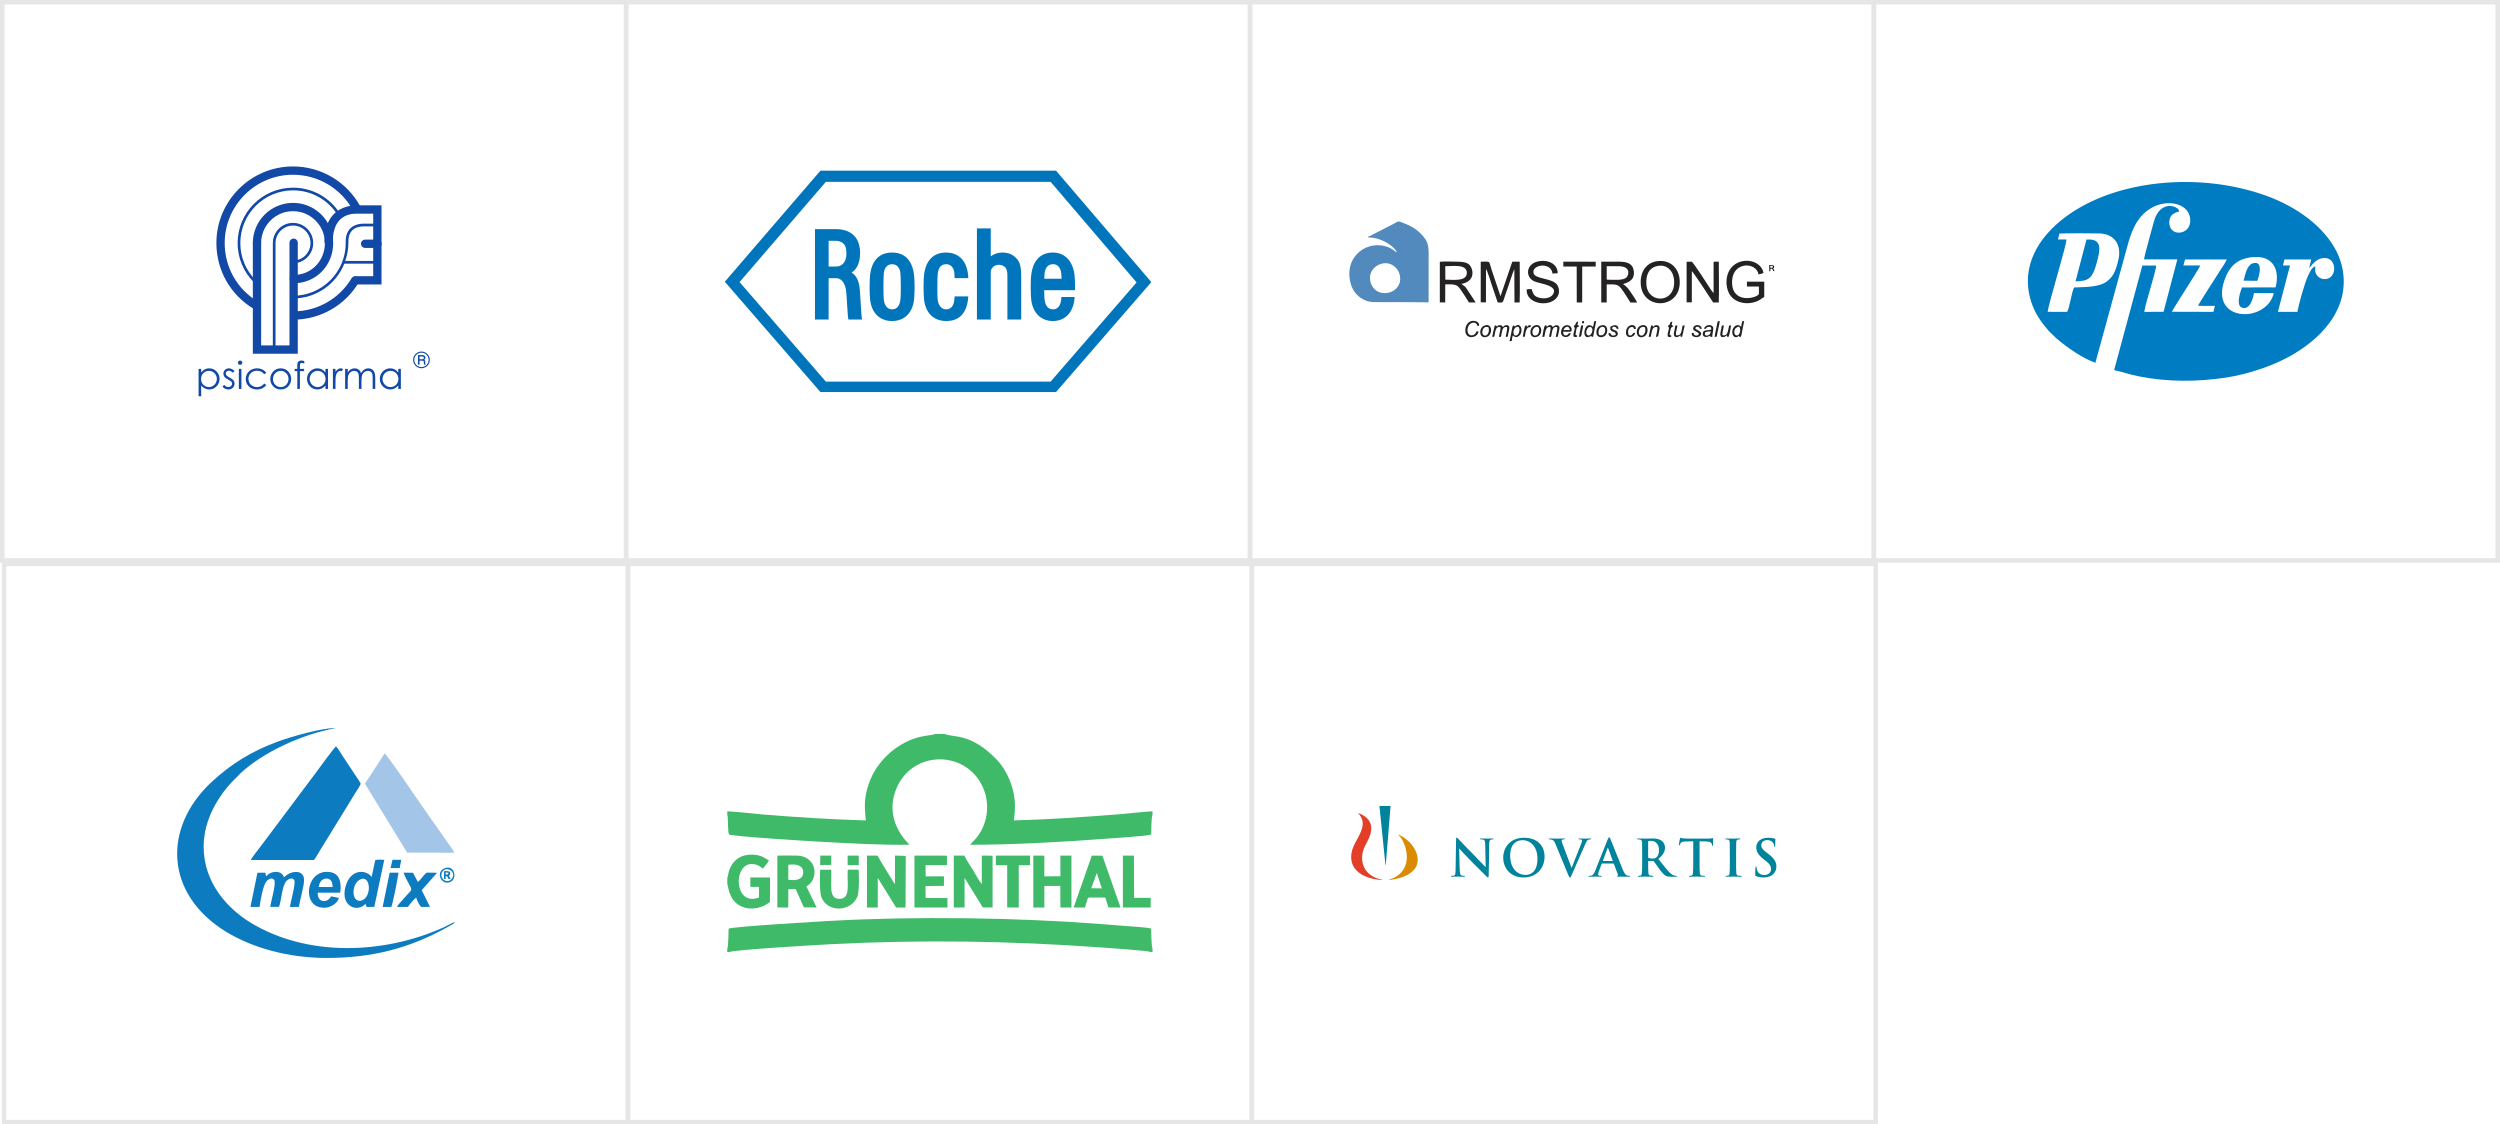 <?xml version="1.0" encoding="UTF-8"?>
<!DOCTYPE svg PUBLIC "-//W3C//DTD SVG 1.0//EN" "http://www.w3.org/TR/2001/REC-SVG-20010904/DTD/svg10.dtd">
<!-- Creator: CorelDRAW 2020 (64-Bit) -->
<svg xmlns="http://www.w3.org/2000/svg" xml:space="preserve" width="100%" height="100%" version="1.0" style="shape-rendering:geometricPrecision; text-rendering:geometricPrecision; image-rendering:optimizeQuality; fill-rule:evenodd; clip-rule:evenodd"
viewBox="0 0 5525.33 2485.05"
 xmlns:xlink="http://www.w3.org/1999/xlink"
 xmlns:xodm="http://www.corel.com/coreldraw/odm/2003">
 <defs>
  <style type="text/css">
   <![CDATA[
    .str0 {stroke:#E6E6E6;stroke-width:10;stroke-miterlimit:22.926}
    .fil12 {fill:none}
    .fil9 {fill:#007CC2}
    .fil7 {fill:#0C7BC0}
    .fil5 {fill:#1D1C1D}
    .fil14 {fill:#205C34}
    .fil6 {fill:#21374C}
    .fil3 {fill:#222021}
    .fil4 {fill:#222121}
    .fil2 {fill:#232122}
    .fil1 {fill:#242223}
    .fil13 {fill:#3FBA69}
    .fil0 {fill:#528ABE}
    .fil8 {fill:#A3C5E8}
    .fil11 {fill:#0075BB;fill-rule:nonzero}
    .fil10 {fill:#1248A6;fill-rule:nonzero}
    .fil17 {fill:#DA8B02;fill-rule:nonzero}
    .fil16 {fill:#E23E28;fill-rule:nonzero}
    .fil15 {fill:#00839B;fill-rule:nonzero}
   ]]>
  </style>
 </defs>
 <g id="Capa_x0020_1">
  <g id="_2649474736">
   <g>
    <path class="fil0" d="M3053.06 582.96c20.42,-5.66 36.78,8.75 40.45,24.08 10.29,42.91 -53.7,58.03 -64.52,15.96 -5.36,-20.83 8.38,-35.69 24.07,-40.04zm-28.19 -59.97c1.48,1.63 -1.03,0.14 1.92,2.02 25.22,-0.08 53.42,18.31 60.67,32.2 -4.13,-0.27 -6.14,-4.89 -15.66,-9.3 -47.02,-21.76 -104.43,17.99 -86.12,80.41 4.01,13.65 12.82,24.28 22.01,30.26 15.23,9.93 23.49,9.1 44.08,9.12 35.15,0.05 70.52,0.01 105.65,0.48 0,-28.66 0,-57.33 0,-85.99 0,-37.27 2.67,-46.42 -19.15,-67.52 -12.07,-11.67 -25.04,-17.48 -41.04,-23.6 -8.28,-3.18 -8.19,-1.16 -15.19,2.59l-57.17 29.33z"/>
    <path class="fil1" d="M3272.58 668.17l11.55 0.15 0.09 -73.85c3.41,4.45 10.62,29.03 13.2,36.57 4.35,12.71 8.41,24.97 12.74,37.52 13.44,0 10.05,2.64 16.93,-17.23 2.24,-6.49 4.26,-12.45 6.59,-19.06 4.27,-12.07 8.33,-26.38 13.2,-37.67l0.29 73.96 11.44 0c0.88,-24.77 0.11,-63.96 0.11,-90.25l-16.35 0 -26.08 76.44 -19.52 -58.18c-7.25,-21.64 -0.97,-18.31 -24.19,-18.14l0 89.74z"/>
    <path class="fil1" d="M3551.07 588.39l26.08 0c27.51,0 22.84,18.78 18.1,24.26 -7.19,8.31 -31.83,5.42 -44,5.43l-0.2 -3.59 0.02 -26.1zm-12.08 76.45l0.1 3.72 11.89 -0.15 0.07 -39.89c23.43,0 25.1,-1.08 36.61,15.34 5.41,7.72 10.68,16.96 15.69,24.7l14.86 0c-2.1,-5.47 -10.31,-16.66 -13.85,-22.37 -2.97,-4.78 -7.68,-10.99 -12.04,-14.6 -2.37,-1.97 -2.97,-1.82 -5.2,-3.8 3.1,-1.83 27.38,-4.6 23.75,-29.04 -2.56,-17.23 -15.82,-20.44 -33.72,-20.44l-38.18 0 0.02 86.53z"/>
    <path class="fil1" d="M3727.65 668.17l11.5 0.11 0.07 -69.12c3.41,2.7 44.41,64.56 47.04,69.33l12.38 0.08c0.98,-22.59 0.15,-65.55 0.14,-90.26l-11.52 0.14 0 69.61 -6.31 -8.39c-5.2,-7.81 -38.64,-60.69 -42.3,-61.36l-11.01 0.17 0.01 89.69z"/>
    <path class="fil1" d="M3194.4 618.07l-0.22 -29.68c16.41,0 47.85,-5.41 47.72,14.7 -0.14,19.8 -30.9,14.98 -47.5,14.98zm-12.2 50.21l11.88 0.19 0.12 -39.95c9.67,0 20.21,-1.11 27.05,3.66 2.76,1.93 6.96,7.74 9.4,11.49 5.22,8.06 11.32,16.7 15.85,24.86l14.94 -0.13 -21.27 -32.34c-3.9,-5 -5.73,-4.53 -10.22,-8.66 31.16,-5.3 26.74,-32.29 17.94,-41.81 -5.82,-6.29 -17.7,-7.26 -28.91,-7.29 -10.57,-0.02 -26.89,-0.93 -36.78,0.3l0 89.68z"/>
    <path class="fil1" d="M3899.19 656.4l0.05 -33.94 -38.36 0.06 0.15 10.7 26.39 0.09 -0.03 16.33c-3.75,9.66 -62.58,24.02 -59.14,-30.21 2.64,-41.52 53.44,-40.83 58.35,-12.91 3.99,-0.73 8.24,-1.75 10.96,-3.43 -7.56,-37.43 -76.1,-38.37 -81.56,14.7 -1.13,10.99 0.97,22.22 5.48,30.74 9.74,18.38 32.55,24.67 52.25,20.25 14.99,-3.37 18.62,-9.17 25.46,-12.38z"/>
    <path class="fil1" d="M3664.02 587.7c20.57,-3.64 33.83,11.14 35.74,29.63 5.59,54.01 -57.23,55.18 -60.95,12.39 -1.94,-22.31 5.91,-38.61 25.21,-42.02zm0.52 -10.72c-25.62,2.55 -40.37,23.66 -38.2,51.8 4.55,58.94 92.01,54.86 85.84,-11.47 -2.3,-24.73 -20.48,-43.03 -47.64,-40.33z"/>
    <path class="fil1" d="M3384.91 638.56l-10.76 0.93c-2.31,32.41 50.61,41.2 67.46,17.11 6.47,-9.25 4.53,-22.18 -1.85,-29.17 -11.75,-12.85 -47.24,-10.59 -50.45,-23.72 -4.65,-19.05 38.94,-25.63 41.96,0.94l11.54 -0.87c-0.22,-21.93 -23.54,-31.19 -45.37,-25.61 -24.09,6.16 -26.94,32.97 -7.59,43.1 11.27,5.9 56.09,8.81 42.18,29.58 -5.12,7.64 -17.67,10.15 -28.89,7.49 -12.09,-2.86 -14.76,-7.99 -18.23,-19.78z"/>
    <polygon class="fil1" points="3455.15,589.05 3484.69,589.12 3484.85,668.56 3496.83,668.41 3496.91,589.05 3526.71,589.03 3526.71,578.42 3455.19,578.31 "/>
    <path class="fil2" d="M3408.8 744.61c7.34,-0.16 3.3,0.38 7.02,-13.09 1.42,-5.15 4.53,-10.25 10.86,-8.4 1.38,6.03 -2.41,14.94 -3.07,21.49 7.2,-0.19 3.32,0.69 7.08,-13.41 0.96,-3.58 2.22,-7.4 6.15,-8.32 2.18,-0.52 0.74,-0.34 2.43,-0.15 2.68,0.3 1.49,0.26 2.38,0.77 1.11,4.86 -2.59,15.11 -3.17,21.08 5.8,-0.07 3.8,1.48 6.65,-11.34 1.43,-6.41 3.1,-10.75 -1.11,-13.46 -5.05,-3.02 -9.66,1.2 -12.38,2.96 -2.84,-6.78 -9.64,-4.33 -13.45,-0.25 -0.74,-3.81 1.78,-3.16 -3.5,-3.27 -2.58,3.22 -5.27,20.08 -5.89,25.39z"/>
    <path class="fil3" d="M3297.82 744.42c7.05,0.38 3.84,0.21 7.19,-12.58 1.61,-6.16 3.76,-9.92 10.9,-9.02 1.31,5.55 -2.31,15.19 -3.09,21.8 6.95,-0.15 3.52,0.93 7.03,-13.12 1.42,-5.65 4.12,-10.19 10.98,-8.45 1.07,5.22 -2.33,15.54 -3.15,21.2 5.52,0.88 4.52,-0.05 5.65,-5.91 1.57,-8.19 5.81,-18.45 -2.27,-19.58 -5.01,-0.7 -7.18,1.7 -9.25,4.06l-3.63 -3.76c-4.73,-0.57 -7.56,-0.74 -9.6,3.02l-0.91 -1.27c-1.8,-1.5 1.05,-1.8 -4.14,-1.43l-5.71 25.04z"/>
    <path class="fil2" d="M3267.76 732.91l-4.55 -0.77c-3.84,13.56 -22.85,12.28 -19.44,-6.38 1.08,-5.92 4.95,-10.79 9.78,-12.17 3.28,-0.93 6.16,-0.79 8.55,1.23 4.93,4.17 -0.09,5.31 6.28,5.44 1.11,-1.76 0.63,0.5 0.68,-2.18 0.14,-6.08 -8.53,-10.74 -17.49,-8.34 -7.03,1.87 -11.81,9.19 -12.79,16.85 -3.29,25.7 26.81,21.71 28.98,6.32z"/>
    <path class="fil2" d="M3838 724.1c9.77,-8.32 10.31,12.1 3.68,16.28 -6.35,4.01 -11.09,-4.05 -7.41,-12.22 1.61,-3.58 1.84,-2.45 3.73,-4.06zm10.25 -1.85c-2.18,-1.37 -5.61,-6.08 -12.58,-2.19 -3.21,1.78 -5.57,5.52 -6.56,9.64 -2.89,12.05 6.27,20.84 14.24,12.31 0.01,0.02 2.2,6.51 5.02,0.23l6.49 -32.62c-4.94,0.09 -4.3,-2.04 -6.61,12.63z"/>
    <path class="fil2" d="M3350.08 723.6c11.03,-6.84 9.65,12.96 3.3,16.82 -9.74,5.9 -11.34,-11.82 -3.3,-16.82zm-13.75 30.6c9.16,-0.25 2.44,-1.77 7.52,-12.88 7.19,8.39 16.11,1.1 18.24,-6.55 3.27,-11.74 -5.29,-22.14 -13.88,-12.95 -5.54,-8.52 -6.33,5.61 -8.1,13.84 -1.34,6.23 -2.66,12.21 -3.78,18.54z"/>
    <path class="fil2" d="M3518.26 735.14c-4.64,11.44 -15.81,6.28 -11.49,-5.76 4.31,-12.03 16.74,-7.16 11.49,5.76zm2.47 -12.65c-19.56,-17.78 -27.9,32.36 -6.29,21.05 2.99,-1.57 1.2,-1.42 3.05,-0.23 6.57,4.24 -6.19,-1.37 1.7,1.28 2.33,-0.14 2.12,-1.93 3.16,-7.22l5.47 -27.75c-7.43,0.17 -3.1,0.81 -7.09,12.87z"/>
    <path class="fil2" d="M3768.14 734.97c4.12,-2.19 7.25,-2.21 12.93,-2.76 -0.98,4.9 -1.9,7.67 -6.03,8.93 -5.88,1.8 -7.67,-0.67 -6.9,-6.17zm-2.28 -8.35c9.63,0.4 1.6,-2.07 9.07,-3.99 5.37,-1.39 7.55,0.84 7.09,5.67 -7.03,2.96 -17.39,-0.66 -18.64,7.94 -1.51,10.29 10.38,9.83 15.34,5.8 2.77,2.59 0.32,2.43 5.74,2.55 -0.52,-7.71 4.52,-19.4 0.48,-23.4 -5.77,-5.69 -17.01,-2.06 -19.08,5.43z"/>
    <path class="fil2" d="M3455.6 729.52c2.55,-8.06 12.69,-11.66 13.75,0.06l-13.75 -0.06zm16.11 6.67c-7.6,-0.39 -3.68,3.55 -10.11,4.97 -5.37,1.18 -6.83,-3.48 -7.01,-8.11 5.63,0 13.71,0.97 18.29,-0.57 4.85,-14.65 -16.39,-20.4 -21.85,-3.7 -6.06,18.53 17.36,21.31 20.68,7.41z"/>
    <path class="fil2" d="M3289.72 723.34c4.01,12 -5.18,23.17 -11.7,16.45 -3.45,-3.55 -1.52,-10.6 0.45,-13.56 2.89,-4.33 6.81,-4.22 11.25,-2.89zm-9.03 -3.77c-14.09,5.4 -11.7,31.51 6.21,24.64 12.62,-4.85 11.95,-31.6 -6.21,-24.64z"/>
    <path class="fil2" d="M3534.09 740.25c-1.36,-4.25 -1.92,-9.72 0.9,-14.05 2.05,-3.15 7.08,-5.72 10.72,-2.45 4.72,4.22 1.72,21.3 -11.62,16.5zm3.24 -20.6c-6.77,2.64 -9.58,9.05 -8.95,16.47 0.67,7.83 8.13,11.24 15.81,7.87 12.55,-5.51 10.62,-31.17 -6.86,-24.34z"/>
    <path class="fil2" d="M3635.54 723.32c4.15,11.8 -5.29,23.14 -11.79,16.57 -2.99,-3.01 -1.76,-10.44 0.52,-13.7 2.96,-4.22 6.84,-4.19 11.27,-2.87zm-9.01 -3.73c-14.56,5.26 -11.03,32.59 6.89,24.33 11.6,-5.35 11.41,-30.95 -6.89,-24.33z"/>
    <path class="fil2" d="M3394.13 722.65c10.46,-3.69 9.42,15.37 1.68,18.34 -11.25,4.32 -12.14,-14.64 -1.68,-18.34zm-2.58 -3.24c-13.5,5.19 -12.45,30.82 5.61,24.9 14.19,-4.65 11.65,-31.56 -5.61,-24.9z"/>
    <path class="fil4" d="M3816.63 740.94c1.57,3.79 -1.98,3.57 3.73,3.49 1.79,-2.85 5.2,-20.99 5.54,-25.25 -6.98,0.1 -3.26,-0.1 -7.14,13.48 -1.81,6.34 -4.39,9.65 -11.71,8.16 -1.23,-6.17 2.48,-14.61 2.87,-21.65 -5.75,0.1 -4.44,0.6 -5.52,6.63 -0.63,3.47 -1.97,7.97 -2.27,11.33 -1.01,11.52 10.05,8.62 14.5,3.81z"/>
    <path class="fil2" d="M3754.94 737.99c-1.3,2.8 -3.88,4.73 -8.1,3.25 -6.79,-2.38 0.77,-5.74 -7.24,-5.4 -4,9.23 13.25,12.19 18.21,6.08 7.47,-9.2 -8.07,-11.62 -11.21,-16.28 1.02,-2.67 2.67,-4.42 6.65,-3.19 7.01,2.18 -0.78,5.63 7.97,4.02 -1.49,-10.2 -14.59,-9.44 -17.69,-4.43 -6.15,9.94 8.99,9.68 11.41,15.95z"/>
    <path class="fil4" d="M3643.74 744.36c5.05,0.42 4.35,0.86 5.41,-3.72 2.01,-8.71 1.78,-19.47 13.61,-17.83 1.53,5.09 -2.09,15.51 -2.92,21.77 6.41,-0.06 5.13,-3.63 6.57,-10.53 1.35,-6.49 3.37,-10.27 -1.51,-14.6 -6.3,-2.17 -8.27,0.22 -11.73,3.3 -1.62,-3.89 2.22,-3.36 -3.92,-3.58l-5.51 25.19z"/>
    <path class="fil1" d="M3559.1 722.4c-2.2,15.42 13.22,6.51 11.68,17.96 -12.59,4.62 -7.82,-4.09 -14.53,-4.62 -0.05,0.07 -3.06,1.15 0.21,5.74 3.29,4.61 13.78,4.7 17.29,0.69 3.29,-3.76 2.03,-8.48 -1.45,-10.72 -4.08,-2.63 -7.49,-2.01 -9.52,-5.81 0.87,-2.78 3.11,-4.71 6.93,-3.05 6.42,2.77 -1.26,4.4 7.68,4.2 -1.26,-9.98 -9.98,-9.93 -18.29,-4.39z"/>
    <path class="fil2" d="M3713.98 740.88c1.57,3.8 -2.22,3.77 3.77,3.48l5.7 -25.03c-7.52,-0.25 -3.68,0.38 -7.3,13.25 -1.82,6.46 -4.68,9.57 -11.84,8.35 -1.4,-6.75 2.63,-14.48 2.9,-21.74 -5.63,0.12 -4.47,0.6 -5.53,6.56 -0.6,3.39 -2.01,8.1 -2.24,11.36 -0.76,10.66 9.42,9.24 14.54,3.77z"/>
    <path class="fil2" d="M3613.66 735.68c-8.63,-0.97 -2.55,7.7 -13.92,5.24 -3.23,-7.33 -1.58,-19.42 8.76,-18.18 5.14,3.59 -0.23,4.69 6.62,4.46 1.87,-12.04 -18.9,-12.61 -21.31,4.55 -2.77,19.68 19.85,14.53 19.85,3.93z"/>
    <path class="fil2" d="M3685.99 720.89c0.11,0.22 0.44,0.21 0.51,0.53l1.38 1.47c1.45,2.15 0.63,2.92 -0.61,8.36 -1.07,4.67 -2.27,8.38 -1.17,12.7 3.42,0.98 4.71,2.04 7.87,-0.26 -0.13,-3.39 -0.96,-1.64 -3.75,-3.8 2.78,-22.41 4.71,-14.18 7.94,-19 -0.12,-0.2 -0.41,-0.68 -0.48,-0.52 -0.08,0.17 -0.39,-0.4 -0.5,-0.49 -0.11,-0.09 -0.39,-0.35 -0.52,-0.45 -1.02,-0.8 -0.36,0.28 -2.11,-1.39l1.45 -7.64c-6.92,2.51 -3.81,4.23 -6.67,7.76 -2.23,2.76 -0.54,-1.16 -3.34,2.73z"/>
    <path class="fil2" d="M3477.9 720.89c0.12,0.22 0.44,0.21 0.51,0.53 0.07,0.31 0.4,0.4 0.49,0.51 4.68,5.42 -3.5,11.98 -0.93,22.06 3.33,0.89 4.73,1.96 7.85,-0.3 -0.08,-3.37 -0.86,-1.62 -3.75,-3.8 2.92,-24.25 4.62,-13.92 7.95,-19 -1.77,-3.24 -0.4,0.18 -3.72,-2.97l1.67 -7.48c-3.1,1.08 -3.8,1.02 -5.22,4.38 -3.31,7.87 -1.65,1.7 -4.85,6.07z"/>
    <path class="fil3" d="M3789.54 744.62c5.16,-0.15 4.52,0.07 5.65,-6.18 0.59,-3.27 1.23,-6.21 1.91,-9.46 1.2,-5.66 3.36,-13.83 3.73,-19.38 -5.99,0.1 -4.12,-0.59 -7.52,15.69 -1.24,5.9 -3.08,13.26 -3.77,19.33z"/>
    <path class="fil4" d="M3365.56 744.37c7.74,0.63 3.13,-2.1 7.4,-13.95 4.39,-12.2 8.95,-3.16 11.01,-10.48 -4.58,-3.47 -7.55,0.58 -9.13,3.1 -0.09,-0.21 -0.09,-0.79 -0.11,-0.66l-0.71 -2.32c0,-0.01 0.74,-2.36 -2.38,-0.54 -2.49,1.45 -5.58,21.62 -6.08,24.85z"/>
    <path class="fil3" d="M3489.69 744.62c6.55,-0.16 5.23,-3.85 6.55,-10.66 0.84,-4.32 2.58,-10.63 2.74,-14.7 -4.46,-0.12 -3.8,-0.94 -5.03,3.09 -0.45,1.5 -1.01,5.34 -1.36,7.15 -0.95,4.98 -2.29,10.06 -2.9,15.12z"/>
    <path class="fil5" d="M3912.62 591.96l0.12 -4.57c4.31,-0.12 5.69,0.25 5.75,2.27 0.04,1.52 -1,2.27 -5.87,2.3zm-2.24 7.72c0.96,-0.5 2.35,-0.27 2.35,-0.27 0,0 0.09,-3.66 0.03,-5.47 2.3,-0.07 3.27,-0.27 3.27,-0.27 1.83,1.02 2.74,5.17 3.54,5.46 0.74,0.27 1.62,-0.12 2.42,0.01 -1.43,-4.05 -2.51,-5.13 -3.3,-5.76 3.83,-1.81 3.08,-6.35 -0.78,-7.35 -2.03,-0.52 -4.59,-0.6 -7.65,-0.29l0.12 13.94z"/>
    <path class="fil3" d="M3497.34 714.72c4.12,-0.59 3.42,0.24 3.68,-5.1l-4.19 0.19c-0.96,4.4 -0.67,3.16 0.51,4.91z"/>
    <path class="fil6" d="M3026.79 525.01c-2.95,-1.88 -0.44,-0.39 -1.92,-2.02 -1.84,-0.23 -1.42,-0.61 -1.13,1.25l3.05 0.77z"/>
   </g>
   <g>
    <path class="fil7" d="M450.12 1871.39c0,-42.03 15.29,-77.44 33.31,-105.73 11.66,-18.3 25.32,-34.5 40.12,-48.35 3.03,-2.84 5.11,-5.58 8.31,-8.55 48.49,-45.07 133.1,-85.58 210.22,-99.52 -30.67,-1.1 -99.52,19.41 -126.93,29.3 -58.05,20.95 -104.97,50.19 -147.23,89.48 -109.33,101.64 -103.53,248.6 32.02,331.44 58.89,35.99 138.96,57.74 221.9,57.74 101.63,0 185.61,-21.93 270.62,-70.1 7.85,-4.45 10.74,-4.88 12.91,-9.63 -7.83,3.03 -16.71,8.44 -24.75,12.07 -133,60.03 -302.53,65.7 -427.45,-10.81 -46.88,-28.71 -103.05,-85.03 -103.05,-167.34zm104.38 29.27l139.35 -0.01c4.37,-4.96 9.55,-14.97 13.15,-20.7 4.63,-7.38 8.3,-13.39 12.9,-20.89l64.35 -104.74c3.28,-5.23 11.17,-16.94 13.07,-22.09 -3.21,-6.54 -8.97,-14.28 -13.17,-20.72l-27.43 -41.48c-3.99,-6.12 -9.38,-15.77 -14.07,-20.49 -4.29,2.89 -40.68,53.13 -47.06,61.64l-118.15 157.59c-4.04,5.4 -22.21,28.33 -22.94,31.89zm33.77 36.07c-0.19,-0.29 -0.33,-1.16 -0.37,-0.97l-0.83 -3.76c-0.98,-3.83 4.01,-3.29 -18.14,-3.1l-15.43 75.52 20.13 0.02c1.89,-12.86 7.24,-47.86 15.9,-57.26 3.34,-3.62 11.65,-8.86 16.32,-2.56 5.48,6.01 -7.34,49.18 -8.66,59.61l19.3 0.15c5.86,-13.76 6.14,-46.25 16.86,-57.62 3.05,-3.24 12.3,-8.53 16.64,-1.94 4.74,5.11 -7.94,49.55 -9.36,59.64l19.94 -0.08c2.36,-16.4 11.71,-45.7 11.41,-60.08 -0.52,-25.46 -33.51,-18.64 -43.78,-5.34 -0.2,-0.23 -0.46,-0.95 -0.53,-0.75 -0.22,0.56 -1.96,-4.71 -5.52,-7.49 -8.52,-6.66 -25.65,-4.37 -33.88,6.01zm402.77 -5.52c-7.22,4.77 -5.74,0.22 -6.23,-1.3 0.29,-0.23 -1.64,-2.22 3.55,-1.42 4.6,0.72 1.8,0.84 2.68,2.72zm-10.02 11.38c5.52,0.31 3.79,1.37 3.79,-6.51 9.41,1.99 1.38,7.25 11.08,6.65l-3.74 -7.23c3.23,-2.02 3.06,-3.41 2.57,-8.14 -4.53,-2.47 -6.27,-2.45 -13.21,-1.79l-0.49 17.02zm19.44 -3.58c-7.67,16.97 -30.18,5.53 -23.75,-10.45 6.19,-15.38 30.67,-4.86 23.75,10.45zm-15.19 -20.96c-23.19,6.03 -12.65,37.77 7.82,32.11 18.44,-5.1 12.98,-37.52 -7.82,-32.11zm-122.06 0.53l20.14 0.04 3.41 -18.24 -19.26 -0.2 -4.29 18.4zm-17.5 85.84l19.19 -0.03c3.06,-6.1 14.79,-65.78 15.82,-75.63l-19.54 0.01 -15.47 75.65zm31.43 0.04l24.54 -0.04c1.97,-3.6 13.66,-17.88 18.19,-20.5 1.51,5.18 6.74,17.63 11.35,20.54l19.12 -0.13 -18.27 -36.92 33.79 -38.32c-5.02,-0.53 -10.14,-0.36 -15.2,-0.4 -8.59,-0.07 -7.25,-0.99 -11.8,3.67 -5.94,6.08 -9.4,12.58 -15.44,16.8l-10.61 -20.31 -20.91 -0.11c1.55,6.02 11.55,24.22 15.47,31.7 4.47,8.51 -1.27,9.36 -15.13,25.39 -3.02,3.49 -3.47,4.59 -7.22,8.41 -3.11,3.16 -5.09,5.5 -7.88,10.22zm-172.82 -44.08c1.82,-10.2 6.25,-17.92 16.36,-18.56 11.17,-0.7 14.16,8.18 14.49,18.56l-30.85 0zm44.58 24.15l-16.62 -3.46c-4.62,5.02 -8.74,12.13 -19.39,10 -7.62,-1.52 -11.05,-8.67 -10.67,-18.07l49.69 0c3.16,-22.8 -1.15,-42.31 -22.37,-45.56 -49.38,-7.56 -61.85,63.48 -27.03,76.4 20.79,7.72 42.38,-4.35 46.39,-19.31zm46.23 -40.33c23.52,-12.77 27.2,34.78 6.69,44.93 -12.84,6.34 -21.07,-4.82 -20.55,-17.61 0.44,-10.88 4.38,-22.18 13.86,-27.32zm34.12 -42.9l-7.92 36.92c-10.82,-16.03 -46.83,-19.82 -57.82,21.74 -11.53,43.58 26.03,57.42 44.26,37.73l2.5 6.77 16.91 -0.04 22.08 -104.13c-6.45,-0.23 -15.33,-1.12 -20.01,1.01z"/>
    <path class="fil8" d="M806.61 1732.23l93.25 152.18 104.44 0.23c-2.08,-5.06 -14.58,-21.66 -18.51,-27.52l-57.83 -82.62c-2.91,-4.29 -71.72,-105.74 -77.98,-109.23l-32.22 49.77c-3.33,5 -8.67,12.06 -11.15,17.19z"/>
   </g>
   <path class="fil9" d="M5025.36 647.96c-15.68,66.48 -141.48,65.32 -109.14,-28.35 10.6,-30.7 28.73,-49.87 67.34,-51.64 40.22,-1.86 55.87,28.87 45.72,67.16l-74.02 0.21c-1.16,1.78 -15.56,38.89 -0.55,44.41 17.69,6.49 24.23,-18.94 27.02,-32l43.63 0.21zm-66.72 -27.71l29.83 0.48c3.61,-6.14 15.34,-45.35 -8.59,-39.06 -13.46,3.52 -17.14,23.12 -21.24,38.58zm-371.44 1.56c28.71,-0.27 37.35,-6.51 46.46,-39.65 8.63,-31.39 13.28,-55.23 -22.25,-52.69l-24.21 92.34zm516.46 -30.1c3.42,-1.87 3.59,-3.8 6.39,-6.78 5.52,-5.86 12.02,-12.25 22.06,-14.21 34.02,-6.68 35.7,47.2 4.8,46.16 -7.71,-0.27 -13.16,-4.43 -16.21,-8.42 -4.3,-5.6 -4.1,-11.79 -3.6,-19.78 -7.8,1.83 -12.52,13.97 -15.86,20.65 -7.56,15.2 -21.25,65.04 -23.75,79.93l-43.03 -0.08 26.76 -102.38 -15.62 -0.12 3.29 -13.26 59.16 0.1 -4.39 18.19zm-274.38 -18.28l92.27 -0.04c-1.67,5.24 -12.64,21.16 -16.14,26.61 -5.42,8.48 -46.79,72.76 -47.6,75.93l37.37 0.02 -3.26 13.32 -91.76 -0.25c1.97,-5.04 26.53,-43.24 31.63,-51.28 4.35,-6.86 29.76,-46.71 31.18,-51l-37.42 -0.09 3.73 -13.22zm-153.69 22.39c-4.43,11.98 -10.17,19.35 -18.35,25.56 -18.45,14.01 -47.01,12.6 -73.08,13.97 -5.79,9.72 -10.1,45.76 -15.63,53.92l-43.02 -0.1c2.93,-21.55 42.03,-147.72 41.59,-159.9l-18.71 -0.06 3.34 -13.17c28.6,-0.71 59.48,-0.61 88.11,-0.07 26.73,0.5 44.31,16.92 43.89,44.08 -0.17,10.99 -4.65,26.34 -8.14,35.77zm-44.55 205.96l69.7 -254.09c9.32,-34.51 20.4,-67.53 52.51,-87.14 37.9,-23.15 89.56,-10.35 87.5,29.09 -1.61,30.58 -46.27,34.16 -46.4,2.05 -0.07,-15.93 10.19,-21.29 22.11,-24.43 -0.64,-11.92 -42.83,-27.77 -56.36,23.49 -3.11,11.8 -21.25,76.36 -21.49,82.58l73.59 0.05 -30.43 115.64 -42.72 0.3c2.6,-15.62 9.26,-35.96 13.51,-51.74 2.44,-9.06 13.02,-44.42 12.93,-50.77l-30.62 -0.02 -62.4 231.24c15.36,3.15 32.74,9.38 54.92,13.8 63.13,12.57 128.86,12.24 191.83,2.75 50.74,-7.65 111.6,-28.06 153.72,-54.32 7.13,-4.45 13.96,-8.83 20.59,-13.62 33.96,-24.49 63.29,-55.62 77.96,-95.91 14.14,-38.89 9.91,-80.27 -7.23,-114.58 -27.45,-54.94 -87.1,-98.55 -154.31,-123.08 -148.03,-54.03 -334.52,-36.33 -445.44,46.75 -58.16,43.56 -100.21,108.65 -75.39,186.95 8.28,26.08 22.55,45.82 38.86,64.69l17.9 17.27c22.71,18.93 55.67,42.62 85.16,53.05z"/>
   <g>
    <path class="fil10" d="M438.89 815.2l5.74 0 0 8.18c2.26,-3.11 4.86,-5.44 7.8,-7 2.94,-1.55 6.22,-2.33 9.84,-2.33 6.32,0 11.72,2.27 16.21,6.82 4.49,4.55 6.74,10.03 6.74,16.43 0,6.54 -2.23,12.09 -6.68,16.65 -4.44,4.57 -9.82,6.85 -16.11,6.85 -3.54,0 -6.79,-0.73 -9.76,-2.2 -2.97,-1.48 -5.65,-3.67 -8.04,-6.59l0 23.85 -5.74 0 0 -60.66zm22.93 4.44c-4.92,0 -9.06,1.72 -12.43,5.17 -3.36,3.45 -5.05,7.73 -5.05,12.86 0,3.37 0.75,6.39 2.25,9.08 1.5,2.68 3.65,4.81 6.45,6.39 2.79,1.57 5.75,2.36 8.86,2.36 3.06,0 5.93,-0.8 8.62,-2.38 2.69,-1.59 4.83,-3.81 6.43,-6.66 1.59,-2.85 2.39,-5.83 2.39,-8.95 0,-3.15 -0.79,-6.13 -2.38,-8.95 -1.57,-2.82 -3.71,-5.02 -6.38,-6.58 -2.68,-1.56 -5.6,-2.34 -8.76,-2.34z"/>
    <path class="fil10" d="M518.41 820l-3.69 3.8c-3.07,-2.97 -6.08,-4.45 -9.02,-4.45 -1.87,0 -3.47,0.62 -4.8,1.85 -1.33,1.24 -2,2.67 -2,4.31 0,1.46 0.55,2.84 1.64,4.15 1.09,1.34 3.39,2.92 6.9,4.73 4.27,2.22 7.18,4.34 8.71,6.38 1.51,2.07 2.26,4.39 2.26,6.97 0,3.65 -1.29,6.74 -3.86,9.27 -2.57,2.53 -5.79,3.79 -9.65,3.79 -2.57,0 -5.02,-0.55 -7.37,-1.65 -2.33,-1.12 -4.27,-2.64 -5.8,-4.59l3.6 -4.09c2.93,3.35 6.04,5.03 9.33,5.03 2.3,0 4.25,-0.75 5.87,-2.22 1.62,-1.48 2.43,-3.22 2.43,-5.23 0,-1.65 -0.54,-3.1 -1.61,-4.4 -1.07,-1.25 -3.47,-2.84 -7.22,-4.76 -4.03,-2.08 -6.77,-4.13 -8.22,-6.14 -1.45,-2.02 -2.17,-4.32 -2.17,-6.91 0,-3.39 1.16,-6.2 3.47,-8.43 2.32,-2.24 5.24,-3.36 8.78,-3.36 4.11,0 8.25,1.98 12.42,5.95z"/>
    <path class="fil10" d="M530.68 796.84c1.35,0 2.5,0.46 3.46,1.39 0.96,0.93 1.44,2.05 1.44,3.36 0,1.29 -0.48,2.39 -1.44,3.33 -0.96,0.92 -2.11,1.38 -3.46,1.38 -1.33,0 -2.47,-0.46 -3.42,-1.38 -0.96,-0.94 -1.44,-2.04 -1.44,-3.33 0,-1.31 0.48,-2.43 1.44,-3.36 0.95,-0.93 2.09,-1.39 3.42,-1.39zm-2.85 18.36l5.74 0 0 44.45 -5.74 0 0 -44.45z"/>
    <path class="fil10" d="M588.49 824.28l-4.55 2.82c-3.91,-5.17 -9.26,-7.75 -16.03,-7.75 -5.42,0 -9.92,1.75 -13.5,5.24 -3.58,3.49 -5.36,7.73 -5.36,12.71 0,3.24 0.82,6.3 2.46,9.16 1.65,2.86 3.91,5.08 6.78,6.66 2.87,1.59 6.09,2.38 9.66,2.38 6.52,0 11.86,-2.59 15.99,-7.75l4.55 2.99c-2.13,3.19 -5,5.66 -8.58,7.42 -3.59,1.76 -7.68,2.64 -12.26,2.64 -7.04,0 -12.89,-2.23 -17.53,-6.7 -4.63,-4.47 -6.95,-9.91 -6.95,-16.31 0,-4.3 1.08,-8.3 3.25,-11.99 2.17,-3.69 5.15,-6.58 8.95,-8.64 3.79,-2.08 8.03,-3.11 12.73,-3.11 2.95,0 5.79,0.44 8.53,1.32 2.75,0.89 5.07,2.05 6.98,3.47 1.91,1.42 3.54,3.23 4.88,5.44z"/>
    <path class="fil10" d="M620.46 814.05c6.83,0 12.48,2.48 16.97,7.44 4.07,4.52 6.11,9.87 6.11,16.06 0,6.21 -2.16,11.64 -6.46,16.29 -4.31,4.64 -9.85,6.96 -16.62,6.96 -6.79,0 -12.34,-2.32 -16.64,-6.96 -4.31,-4.65 -6.46,-10.08 -6.46,-16.29 0,-6.16 2.03,-11.5 6.11,-16.02 4.48,-4.99 10.15,-7.48 16.99,-7.48zm-0.01 5.59c-4.71,0 -8.76,1.77 -12.14,5.3 -3.38,3.52 -5.07,7.79 -5.07,12.79 0,3.23 0.77,6.24 2.31,9.03 1.54,2.79 3.63,4.94 6.25,6.46 2.62,1.51 5.5,2.28 8.65,2.28 3.14,0 6.02,-0.77 8.64,-2.28 2.63,-1.52 4.71,-3.67 6.25,-6.46 1.54,-2.79 2.32,-5.8 2.32,-9.03 0,-5 -1.7,-9.27 -5.1,-12.79 -3.39,-3.53 -7.43,-5.3 -12.11,-5.3z"/>
    <path class="fil10" d="M672.57 797.98l0 5.52c-2.08,-0.91 -3.85,-1.36 -5.32,-1.36 -1.1,0 -2.01,0.23 -2.74,0.68 -0.73,0.46 -1.18,0.98 -1.37,1.58 -0.19,0.59 -0.28,2.16 -0.28,4.73l-0.01 6.07 9.29 0 0 5.01 -9.3 0 -0.02 39.44 -5.74 0 0 -39.44 -5.88 0 0 -5.01 5.88 0 0 -6.97c0,-3.2 0.29,-5.48 0.87,-6.85 0.58,-1.36 1.57,-2.45 2.96,-3.3 1.39,-0.82 3.07,-1.24 5.05,-1.24 1.84,0 4.04,0.38 6.61,1.14z"/>
    <path class="fil10" d="M724.97 815.2l0 44.45 -5.74 0 0 -7.64c-2.4,2.91 -5.1,5.11 -8.08,6.58 -2.99,1.48 -6.26,2.21 -9.81,2.21 -6.3,0 -11.68,-2.28 -16.15,-6.85 -4.46,-4.56 -6.69,-10.11 -6.69,-16.65 0,-6.4 2.25,-11.88 6.75,-16.43 4.51,-4.55 9.93,-6.82 16.26,-6.82 3.65,0 6.96,0.78 9.92,2.33 2.97,1.56 5.56,3.89 7.8,7l0 -8.18 5.74 0zm-23 4.44c-3.18,0 -6.11,0.78 -8.8,2.34 -2.68,1.56 -4.82,3.76 -6.4,6.58 -1.6,2.82 -2.39,5.8 -2.39,8.95 0,3.12 0.8,6.1 2.4,8.95 1.6,2.85 3.75,5.07 6.46,6.66 2.7,1.58 5.59,2.38 8.69,2.38 3.12,0 6.08,-0.79 8.88,-2.36 2.79,-1.58 4.95,-3.71 6.45,-6.39 1.51,-2.69 2.26,-5.71 2.26,-9.08 0,-5.13 -1.69,-9.41 -5.07,-12.86 -3.38,-3.45 -7.54,-5.17 -12.48,-5.17z"/>
    <path class="fil10" d="M735.72 815.2l5.74 0 0 6.5c1.76,-2.57 3.61,-4.48 5.56,-5.75 1.95,-1.26 3.99,-1.9 6.11,-1.9 1.59,0 3.29,0.5 5.11,1.51l-2.99 4.86c-1.21,-0.52 -2.23,-0.78 -3.05,-0.78 -1.93,0 -3.79,0.78 -5.58,2.35 -1.79,1.57 -3.15,3.99 -4.09,7.29 -0.72,2.53 -1.07,7.65 -1.07,15.35l0 15.02 -5.74 0 0 -44.45z"/>
    <path class="fil10" d="M762.78 815.2l5.74 0 0 7.68c1.99,-2.83 4.04,-4.91 6.15,-6.22 2.9,-1.74 5.95,-2.61 9.15,-2.61 2.16,0 4.21,0.42 6.15,1.26 1.94,0.85 3.53,1.97 4.76,3.38 1.23,1.41 2.3,3.42 3.2,6.03 1.9,-3.49 4.28,-6.14 7.13,-7.96 2.85,-1.81 5.91,-2.71 9.2,-2.71 3.07,0 5.78,0.78 8.13,2.33 2.34,1.55 4.09,3.72 5.23,6.5 1.13,2.78 1.71,6.94 1.71,12.5l0 24.27 -5.74 0 0 -24.25c0,-4.76 -0.34,-8.03 -1.02,-9.82 -0.68,-1.78 -1.85,-3.22 -3.49,-4.31 -1.65,-1.08 -3.62,-1.63 -5.91,-1.63 -2.77,0 -5.31,0.82 -7.61,2.45 -2.3,1.63 -3.98,3.82 -5.04,6.53 -1.07,2.73 -1.6,7.27 -1.6,13.64l0 17.39 -5.73 0 0 -22.73c0,-5.37 -0.34,-9 -1.01,-10.92 -0.67,-1.92 -1.84,-3.46 -3.5,-4.62 -1.67,-1.15 -3.65,-1.74 -5.94,-1.74 -2.66,0 -5.13,0.8 -7.44,2.4 -2.31,1.58 -4.02,3.72 -5.12,6.42 -1.11,2.7 -1.66,6.82 -1.66,12.37l0 18.82 -5.74 0 0 -44.45z"/>
    <path class="fil10" d="M885.95 815.2l0 44.45 -5.73 0 0 -7.64c-2.41,2.91 -5.1,5.11 -8.09,6.58 -2.99,1.48 -6.26,2.21 -9.8,2.21 -6.31,0 -11.69,-2.28 -16.15,-6.85 -4.47,-4.56 -6.7,-10.11 -6.7,-16.65 0,-6.4 2.25,-11.88 6.76,-16.43 4.5,-4.55 9.92,-6.82 16.25,-6.82 3.65,0 6.96,0.78 9.93,2.33 2.96,1.56 5.56,3.89 7.8,7l0 -8.18 5.73 0zm-22.99 4.44c-3.18,0 -6.11,0.78 -8.8,2.34 -2.69,1.56 -4.83,3.76 -6.41,6.58 -1.59,2.82 -2.39,5.8 -2.39,8.95 0,3.12 0.81,6.1 2.4,8.95 1.61,2.85 3.76,5.07 6.46,6.66 2.7,1.58 5.6,2.38 8.7,2.38 3.11,0 6.07,-0.79 8.87,-2.36 2.8,-1.58 4.95,-3.71 6.45,-6.39 1.51,-2.69 2.26,-5.71 2.26,-9.08 0,-5.13 -1.69,-9.41 -5.07,-12.86 -3.38,-3.45 -7.54,-5.17 -12.47,-5.17z"/>
    <path class="fil10" d="M949.95 795.39c0,3.32 -0.83,6.41 -2.48,9.26 -1.65,2.85 -3.91,5.11 -6.78,6.77 -2.87,1.67 -5.95,2.5 -9.23,2.5 -3.28,0 -6.36,-0.82 -9.24,-2.48 -2.87,-1.66 -5.14,-3.92 -6.79,-6.78 -1.66,-2.85 -2.49,-5.91 -2.49,-9.18 0,-3.29 0.83,-6.39 2.49,-9.28 1.65,-2.89 3.91,-5.16 6.78,-6.81 2.87,-1.65 5.95,-2.47 9.25,-2.47 3.29,0 6.37,0.82 9.22,2.47 2.85,1.64 5.1,3.89 6.77,6.79 1.66,2.89 2.5,5.95 2.5,9.21zm-2.59 0.03c0,-2.81 -0.71,-5.46 -2.14,-7.93 -1.43,-2.49 -3.36,-4.43 -5.81,-5.86 -2.45,-1.42 -5.08,-2.13 -7.91,-2.13 -2.84,0 -5.5,0.71 -7.99,2.13 -2.48,1.43 -4.44,3.37 -5.86,5.86 -1.41,2.47 -2.12,5.13 -2.12,7.98 0,2.83 0.71,5.47 2.12,7.92 1.42,2.46 3.38,4.39 5.87,5.82 2.5,1.42 5.16,2.13 7.98,2.13 2.81,0 5.45,-0.72 7.91,-2.14 2.46,-1.44 4.41,-3.37 5.82,-5.82 1.43,-2.44 2.13,-5.1 2.13,-7.96zm-23.59 -10.68l8.83 0c2.06,0 3.55,0.2 4.45,0.62 0.91,0.41 1.65,1.09 2.22,2.02 0.56,0.93 0.85,2.03 0.85,3.28 0,1.08 -0.17,2 -0.52,2.78 -0.31,0.58 -0.99,1.21 -2.05,1.9 0.96,0.47 1.6,1.01 1.94,1.62 0.32,0.62 0.49,1.68 0.49,3.18l0 2.38c0,1.12 0.24,2.06 0.73,2.81l0.34 0.56 -3.87 0c-0.2,-0.87 -0.35,-1.91 -0.43,-3.11l-0.14 -2.6c-0.06,-0.95 -0.22,-1.62 -0.45,-2.01 -0.25,-0.39 -0.59,-0.67 -1.03,-0.84 -0.44,-0.17 -1.32,-0.26 -2.64,-0.26l-5.28 0 0 8.82 -3.44 0 0 -21.15zm3.44 3.08l0 6.24 5.14 0c1.56,0 2.62,-0.18 3.17,-0.54 0.83,-0.51 1.23,-1.38 1.23,-2.61 0,-1.06 -0.29,-1.84 -0.88,-2.34 -0.58,-0.5 -1.69,-0.75 -3.31,-0.75l-5.35 0z"/>
    <path class="fil10" d="M602.99 537.21l5.97 0c0,-21.31 17.34,-38.65 38.64,-38.65 21.31,0 38.65,17.34 38.65,38.65 0,21.3 -17.34,38.64 -38.65,38.64l0 5.97c24.6,0 44.62,-20.02 44.62,-44.61 0,-24.6 -20.02,-44.62 -44.62,-44.62 -24.59,0 -44.61,20.02 -44.61,44.62z"/>
    <path class="fil10" d="M558.79 537.21c0,5.06 4.11,9.17 9.18,9.17 5.07,0 9.18,-4.11 9.18,-9.17 0,-38.85 31.6,-70.46 70.45,-70.46 38.85,0 70.46,31.61 70.46,70.46 0,39.5 -30.13,70.45 -68.59,70.45 -5.07,0 -9.18,4.11 -9.18,9.18 0,5.07 4.11,9.18 9.18,9.18 48.75,0 86.94,-39.01 86.94,-88.81 0,-48.98 -39.84,-88.82 -88.81,-88.82 -48.97,0 -88.81,39.84 -88.81,88.82z"/>
    <path class="fil10" d="M525.17 537.21c0,32.7 12.74,63.45 35.86,86.57l4.22 -4.22c-22,-21.99 -34.11,-51.24 -34.11,-82.35 0,-64.23 52.24,-116.47 116.46,-116.47 40.64,0 77.69,20.65 99.1,55.25l5.08 -3.14c-22.51,-36.36 -61.46,-58.08 -104.18,-58.08 -67.5,0 -122.43,54.93 -122.43,122.44z"/>
    <path class="fil10" d="M776.72 615.54c-27.03,44.48 -74.19,71.63 -126.16,72.63 -5.06,0.1 -9.09,4.29 -9,9.36 0.1,5.06 4.29,9.1 9.36,9 58.28,-1.13 111.17,-31.57 141.49,-81.45 2.64,-4.33 1.26,-9.99 -3.07,-12.61 -4.34,-2.64 -9.99,-1.26 -12.62,3.07z"/>
    <path class="fil10" d="M478.25 537.21c0,59.8 30.58,114.01 81.8,144.98 4.34,2.63 9.99,1.23 12.6,-3.1 2.63,-4.34 1.24,-9.98 -3.09,-12.6 -45.68,-27.63 -72.95,-75.96 -72.95,-129.28 0,-83.27 67.73,-151 150.99,-151 55.28,0 106.1,30.17 132.62,78.72 2.44,4.45 8.01,6.09 12.46,3.66 4.45,-2.43 6.09,-8.01 3.65,-12.46 -29.74,-54.45 -86.73,-88.28 -148.73,-88.28 -93.38,0 -169.35,75.98 -169.35,169.36z"/>
    <path class="fil10" d="M834.02 453.83l-46.15 0c-16.59,0 -70.72,5.78 -70.72,80.21 0,5.07 4.11,9.18 9.18,9.18 5.07,0 9.18,-4.11 9.18,-9.18 0,-53.82 32.8,-61.86 52.36,-61.86 0,0 25.19,0 36.97,0 0,15.26 0,122.93 0,138.19 -12,0 -38.78,0 -38.78,0 -5.08,0 -9.18,4.11 -9.18,9.18 0,5.07 4.1,9.18 9.18,9.18l57.14 0 0 -174.9 -9.18 0z"/>
    <path class="fil10" d="M833.11 494.34l-28.7 0c-26.04,0 -40.39,14.12 -40.39,39.75l0.05 3.16c0,64.17 -52.25,116.42 -116.47,116.42l0 5.97c51.42,0 95.35,-31.95 113.46,-76.95 1.8,0 75.04,0 75.04,0l0 -88.35 -2.99 0zm-63.07 42.87l-0.05 -3.17c0,-27.87 18.72,-33.73 34.42,-33.73 0,0 20.93,0 25.72,0 0,5.33 0,71.07 0,76.41 -5.27,0 -62.29,0 -67.21,0 4.28,-12.47 7.12,-25.61 7.12,-39.51z"/>
    <path class="fil10" d="M806.94 529.59c-5.07,0 -9.18,4.11 -9.18,9.18 0,5.06 4.11,9.17 9.18,9.17l27.36 0c5.07,0 9.18,-4.11 9.18,-9.17 0,-5.07 -4.11,-9.18 -9.18,-9.18l-27.36 0z"/>
    <path class="fil10" d="M639.77 536.46c0,0 0,210.02 0,226.98 -12.59,0 -50.04,0 -62.62,0 0,-16.95 0,-226.23 0,-226.23 0,-5.08 -4.11,-9.18 -9.18,-9.18 -5.07,0 -9.18,4.1 -9.18,9.18l0 244.59 99.33 0 0 -245.34c0,-5.07 -4.1,-9.18 -9.17,-9.18 -5.07,0 -9.18,4.11 -9.18,9.18z"/>
    <polygon class="fil10" points="602.99,769.33 608.96,769.33 608.96,537.21 602.99,537.21 "/>
   </g>
   <g>
    <path class="fil11" d="M2239.6 565.02c-5.93,-4.39 -15.2,-7.08 -24.23,-6.93 -9.78,0.12 -19.16,3.27 -25.66,8.45l0 -61.78 -30.59 0 0 201.49 30.59 0 0 -105.15c0,-7.33 6.15,-15.39 17.56,-15.9 5.04,-0.2 12.1,1.97 15.65,7.3 3.8,5.66 3.57,13.15 3.57,21.38l-0.03 92.37 30.56 0 0 -93.56c0,-27.57 -3.59,-37.4 -17.42,-47.67z"/>
    <path class="fil11" d="M2020.5 610.42c-4.33,-43.07 -28.79,-52.3 -48.86,-52.3 -28.44,0 -45.78,18.08 -48.9,52.25 -0.23,2.73 -0.69,7.75 -0.84,23.82 -0.11,11.73 0.64,21.36 0.79,23.78 1.98,31.9 20.26,51.55 48.95,51.55 28.68,0 46.95,-20.01 48.94,-51.56 0.13,-2.27 0.79,-12.04 0.79,-23.77 0,-5.29 -0.47,-19.71 -0.87,-23.77zm-29.57 23.77c0,19.74 -0.62,25.28 -0.78,27 -1.04,10.93 -5.71,22.53 -18.45,22.53 -12.73,0 -17.91,-12.38 -18.45,-23.07 -0.01,-0.06 -0.79,-6.72 -0.79,-26.46 0,-19.74 0.78,-27.97 0.79,-28.04 0.16,-11.12 5.92,-22.25 18.45,-22.25 12.54,0 18.3,11.13 18.44,22.15 0.01,0.17 0.79,8.4 0.79,28.14z"/>
    <path class="fil11" d="M2345.78 656.42c0,0 0.06,2.25 -0.26,4.99 -0.84,7.12 -3.68,22.31 -18.57,22.31 -12.67,0 -17.51,-11.54 -18.36,-23 -0.19,-3.27 -0.78,-6.89 -0.75,-19.28l68.16 0c0,0 0.11,-10.14 -0.07,-16.24 -0.1,-2.39 -0.23,-6.39 -0.8,-14.8 -0.92,-12.91 -5.76,-27.04 -13.14,-36.15 -8.58,-10.58 -20.68,-16.13 -35.04,-16.13 -27.52,0 -44.73,17.89 -48.12,52.27 -0.28,3.06 -0.81,7.35 -0.81,23.8 0,11.73 0.65,21.52 0.78,23.78 1.87,31.37 20.41,51.55 48.15,51.55 27.72,0 46.26,-19.65 48.18,-53.1l-29.35 0zm-37.73 -40.35c0.21,-6.68 0.21,-8.07 0.35,-10.02 0.88,-12.07 6.25,-22.05 18.62,-22.15 14.69,-0.11 18.11,14.26 18.63,22.22 0.29,4.18 0.59,6.98 0.56,9.95l-38.16 0z"/>
    <path class="fil11" d="M2334.02 377.25l-520.8 0 -211.32 245.39 211.34 243.82 520.76 0 210.6 -243.01 -210.58 -246.2zm-508.8 24.68l496.79 0 189.96 222.23 -189.92 219.19 -496.84 0 -190.69 -219.94 190.7 -221.48z"/>
    <path class="fil11" d="M1903.78 693.8c0,0.01 -3.16,-49.48 -3.16,-49.48 -1.36,-22.14 -7.12,-35.15 -18.56,-41.84 8.27,-4.97 18.95,-17.28 18.87,-42.97 -0.16,-39.11 -24.44,-52.83 -53.05,-53.15l-46.71 0 0 199.89 30.17 0 0.02 -91.43 16.79 0c9.71,0 20.67,8.49 22.32,32.33l3.15 46.81c0.24,6.63 1.5,12.31 1.5,12.31l30.19 0c0,0 -1.3,-5.49 -1.53,-12.47zm-72.42 -161.67l14.46 0c15.73,0 24.26,8.35 24.65,23.23 0.03,1.1 0.17,2.35 0.17,4.68 0,2.7 -0.05,3.63 -0.17,4.7 -0.86,8.83 -4.75,24.29 -23.17,24.29l-15.94 0 0 -56.9z"/>
    <path class="fil11" d="M2109.79 655.04c-0.12,2.22 -0.25,4.22 -0.37,5.61 -0.87,11.18 -4.81,23.07 -18.46,23.07 -12.73,0 -17.77,-12.89 -18.7,-22.36 -0.55,-5.74 -0.42,-10.2 -0.54,-27.17 -0.13,-19.74 0.51,-24.81 0.78,-28.04 1.08,-12.47 5.93,-22.15 18.46,-22.25 12.88,-0.08 18.31,11.13 18.46,22.15 0,0.1 0.25,2.77 0.47,8.62l30.22 0c-0.08,-2.01 -0.17,-3.7 -0.25,-4.69 -3.44,-41.76 -28.88,-51.86 -48.95,-51.86 -28.44,0 -45.77,18.08 -48.9,52.25 -0.24,2.73 -0.68,7.75 -0.83,23.82 -0.11,11.73 0.64,21.36 0.79,23.78 1.96,31.9 20.25,51.46 48.94,51.55 29.72,0.1 46.1,-18.01 48.95,-51.56 0.1,-1.24 0.27,-2.06 0.17,-2.92l-30.24 0z"/>
   </g>
   <rect class="fil12 str0" x="5" y="4.99" width="1378.83" height="1233.71"/>
   <rect class="fil12 str0" x="1383.83" y="4.99" width="1378.83" height="1233.71"/>
   <rect class="fil12 str0" x="2762.67" y="4.99" width="1378.83" height="1233.71"/>
   <rect class="fil12 str0" x="4141.5" y="4.99" width="1378.83" height="1233.71"/>
   <rect class="fil12 str0" x="9.04" y="1246.33" width="1378.83" height="1233.71"/>
   <rect class="fil12 str0" x="1387.88" y="1246.33" width="1378.83" height="1233.71"/>
   <rect class="fil12 str0" x="2766.71" y="1246.33" width="1378.83" height="1233.71"/>
   <g>
    <path class="fil13" d="M1607.4 1793.1l0 7.45c2.49,6.36 0.36,40.24 4.24,43.75 5.69,4.16 171.92,14.39 193.21,15.55 66.43,3.63 138.55,8.12 204.94,7.11l-4.91 -5.77c-2.36,-2.21 -3.06,-3.11 -5.07,-5.58 -25.74,-31.73 -35.32,-70.07 -19.63,-110.37 35.21,-90.46 161.51,-88.82 194.9,1.72 11.92,32.33 7.41,69.86 -11.9,98.03 -7.23,10.55 -17.2,19.11 -19.08,21.98 89.32,0.35 211.5,-6.34 303.23,-13.54 15.91,-1.24 87.26,-5.41 96.9,-9.12 0.48,-10.06 0.09,-36.36 2.97,-43.73l0 -7.5c-24.63,1.18 -50.89,4.79 -75.77,6.72 -77.47,6 -152.43,11.43 -230.54,13.4 3.67,-30.01 3.57,-51.06 -5.65,-78.78 -7.15,-21.5 -19.23,-41.89 -31.82,-55.03 -57.34,-59.77 -95.18,-48.86 -115.44,-57.1l-21.36 0c-10.12,4.12 -35.17,1.99 -67.52,19.35 -37.51,20.13 -66.66,52.6 -80.04,93.67 -8.97,27.54 -8.94,48.19 -5.34,77.89 -75.58,-2.04 -155.81,-7.15 -231.4,-13.46 -24.25,-2.02 -50.93,-5.68 -74.92,-6.64z"/>
    <path class="fil13" d="M1607.4 2096.97l0 7.12 4.51 0c11.85,-5.18 199.37,-16.01 226.43,-17.39 199.92,-10.18 393.84,-7.09 593.19,7.1 15.32,1.09 105.03,7.2 111.98,10.29l3.69 0 0 -8.13c-3,-7.62 -2.32,-33.25 -3.02,-43.64 -8.8,-2.94 -44.52,-4.73 -56.27,-5.74 -18.61,-1.6 -37.38,-2.98 -56.09,-4.43 -184.6,-14.31 -409.82,-17.2 -593.64,-7.05 -18.31,1.02 -213.2,12.32 -227.75,17.23 -0.7,10.12 -0.27,37.45 -3.03,44.64z"/>
    <path class="fil13" d="M2107.98 2005.72l23.82 -0.04 0.03 -65.35 40.35 65.25 21.55 0.14 -0.01 -114.53 -23.77 -0.23 -0.05 63.13c-6.66,-8.1 -13.66,-21.71 -19.56,-31.29 -5.53,-8.97 -15.36,-23.29 -18.93,-31.85l-23.39 0.04 -0.04 114.73z"/>
    <path class="fil13" d="M1916.07 2005.82l23.94 -0.06 -0.03 -65.4 40.62 65.5 20.78 -0.16 0.46 -114.11 -23.8 -0.69 -0.04 63.04c-2.34,-1.78 -36.19,-57.72 -38.49,-62.88l-23.4 -0.11 -0.04 114.87z"/>
    <path class="fil13" d="M1742.18 1911.41c15.47,-2.4 33.21,-0.01 33.04,16.61 -0.19,17.17 -17.66,18.48 -33,16.39l-0.04 -33zm-24.16 94.22l24.21 0.15 -0.02 -40.64 16.3 -0.43 18.08 40.65 28.29 0.4 -22.81 -46.84c18.38,-8.93 25.57,-38.1 8.57,-55.9 -7.36,-7.7 -15.47,-11.51 -29.73,-11.96 -13.61,-0.43 -29.25,-0.41 -42.86,0.02l-0.03 114.55z"/>
    <path class="fil13" d="M1607.4 1940.1l0 13.97c3,6.67 3.22,36.95 31.62,49.42 22.07,9.69 47.95,2.48 62.59,-10.03l0.3 -54.14 -43.64 0.08 0.12 20.66 19.11 0.06 0.02 23.46c-49.21,18.83 -57.13,-55.39 -27.58,-71.29 6.55,-3.52 13.57,-3.48 21.01,-1.31 8.56,2.5 9.85,5.93 15.33,8.64 2.87,-3.59 11.41,-13.68 13.02,-18.13 -8.88,-4.16 -12.31,-9.12 -26.35,-11.67 -11.27,-2.05 -24.29,-1.13 -34.01,3.11 -9.25,4.04 -16.09,9.64 -21.3,18 -2.23,3.58 -4.47,7.87 -6.17,12.84 -1.74,5.1 -2.11,12 -4.07,16.33z"/>
    <polygon class="fil13" points="2283.72,2005.82 2308.16,2005.73 2308.16,1958.11 2343.39,1958.02 2343.59,2005.72 2368.03,2005.78 2368,1890.95 2343.61,1890.99 2343.58,1936.6 2308.1,1936.89 2308.14,1891.09 2283.76,1890.96 "/>
    <path class="fil13" d="M2424.02 1929.39l11.15 34.08 -23.3 -0.35 12.15 -33.73zm-51.13 76.29l24.97 0.08 5.32 -17.15c1.78,-4.8 0.2,-3.15 3.64,-5.01l35.94 0.02 6.95 21.93 26.81 0.23 -40.07 -114.63 -23.4 -0.1 -40.16 114.63z"/>
    <polygon class="fil13" points="2021.03,2005.78 2093.97,2005.76 2093.95,1984.84 2045.76,1984.68 2045.47,1958.18 2086.23,1957.94 2086.27,1936.85 2045.9,1936.9 2045.52,1912.14 2092.89,1911.99 2092.82,1891.08 2021.06,1890.97 "/>
    <path class="fil13" d="M1897.75 1922.14l-24.12 -0.02c-1.87,30.53 7.11,63.76 -17.6,64.47 -26.33,0.75 -17.17,-33.25 -18.94,-64.46l-24.44 0.12c-0.42,14.64 -1.64,49.31 2.79,60.63 13.36,34.21 63.76,32.64 78.95,0.13 5.19,-11.14 4.15,-46.7 3.36,-60.87z"/>
    <polygon class="fil13" points="2200.95,1912.18 2226.03,1912.21 2226,2005.63 2251.56,2005.8 2251.57,1912.37 2276.73,1912.23 2276.65,1890.93 2200.87,1890.98 "/>
    <polygon class="fil13" points="2481.68,2005.69 2543.19,2005.78 2543.18,1984.37 2506.44,1984.42 2506.09,1890.93 2481.71,1891 "/>
    <polygon class="fil13" points="1873.4,1912.07 1897.99,1912.01 1897.91,1891 1873.46,1890.97 "/>
    <polygon class="fil13" points="1837.3,1911.49 1837.26,1890.98 1813.07,1890.91 1812.94,1911.67 "/>
    <polygon class="fil14" points="1837.3,1911.49 1812.94,1911.67 1813.07,1890.91 1812.58,1912 "/>
   </g>
   <g>
    <path class="fil15" d="M3226.17 1922.51c0.22,8.72 1.68,11.64 3.91,12.42 1.91,0.67 4.04,0.77 5.82,0.77 1.23,0 1.9,0.23 1.9,0.92 0,0.89 -1,1.1 -2.56,1.1 -7.29,0 -11.76,-0.32 -13.89,-0.32 -1.01,0 -6.26,0.32 -12.08,0.32 -1.46,0 -2.47,-0.1 -2.47,-1.1 0,-0.69 0.67,-0.92 1.79,-0.92 1.45,0 3.47,-0.1 5.04,-0.53 2.91,-0.9 3.36,-4.16 3.46,-13.89l1.01 -66.28c0,-2.22 0.34,-3.8 1.47,-3.8 1.23,0 2.23,1.46 4.13,3.48 1.35,1.45 18.36,19.69 34.71,35.92 7.61,7.61 22.72,23.74 24.61,25.53l0.57 0 -1.12 -50.25c-0.12,-6.83 -1.12,-8.97 -3.81,-10.08 -1.67,-0.67 -4.36,-0.67 -5.93,-0.67 -1.34,0 -1.78,-0.35 -1.78,-1.02 0,-0.9 1.22,-0.99 2.9,-0.99 5.83,0 11.19,0.33 13.54,0.33 1.24,0 5.49,-0.33 10.98,-0.33 1.45,0 2.57,0.09 2.57,0.99 0,0.67 -0.67,1.02 -2.02,1.02 -1.11,0 -2.01,0 -3.35,0.33 -3.14,0.9 -4.03,3.25 -4.15,9.5l-1.22 70.64c0,2.47 -0.45,3.48 -1.46,3.48 -1.23,0 -2.58,-1.24 -3.81,-2.46 -7.05,-6.74 -21.38,-21.38 -33.01,-32.92 -12.21,-12.1 -24.63,-26.08 -26.64,-28.21l-0.35 0 1.24 47.02z"/>
    <path class="fil15" d="M3398 1897.55c0,-25.08 -14.44,-40.64 -32.8,-40.64 -12.88,0 -27.54,7.16 -27.54,35.04 0,23.29 12.87,41.74 34.37,41.74 7.84,0 25.97,-3.81 25.97,-36.14zm-75.78 -2.14c0,-19.14 12.64,-43.86 46.23,-43.86 27.86,0 45.21,16.22 45.21,41.87 0,25.62 -17.91,45.87 -46.34,45.87 -32.12,0 -45.1,-24.05 -45.1,-43.88z"/>
    <path class="fil15" d="M3437.3 1864.07c-2.57,-6.15 -4.47,-7.37 -8.5,-8.5 -1.68,-0.44 -3.47,-0.44 -4.37,-0.44 -1,0 -1.34,-0.35 -1.34,-1.02 0,-0.9 1.23,-0.99 2.91,-0.99 5.94,0 12.32,0.33 16.24,0.33 2.79,0 8.17,-0.33 13.76,-0.33 1.35,0 2.57,0.22 2.57,0.99 0,0.79 -0.66,1.02 -1.67,1.02 -1.79,0 -3.47,0.1 -4.37,0.78 -0.78,0.56 -1.12,1.34 -1.12,2.34 0,1.45 1.01,4.59 2.57,8.63l19.26 50.83 0.45 0c4.81,-12.33 19.36,-48.37 22.04,-55.75 0.56,-1.46 1.01,-3.14 1.01,-4.15 0,-0.9 -0.45,-1.8 -1.45,-2.13 -1.34,-0.45 -3.02,-0.55 -4.48,-0.55 -1,0 -1.9,-0.13 -1.9,-0.91 0,-0.88 1.01,-1.1 3.13,-1.1 5.59,0 10.31,0.33 11.75,0.33 1.91,0 7.17,-0.33 10.52,-0.33 1.47,0 2.36,0.22 2.36,0.99 0,0.79 -0.69,1.02 -1.79,1.02 -1.12,0 -3.47,0 -5.5,1.34 -1.45,1 -3.12,2.9 -6.15,10.06 -4.36,10.53 -7.38,16.57 -13.42,30.35 -7.18,16.35 -12.43,28.54 -14.89,34.13 -2.91,6.5 -3.58,8.28 -5.15,8.28 -1.45,0 -2.13,-1.57 -4.25,-6.83l-28.22 -68.39z"/>
    <path class="fil15" d="M3563.71 1902.91c0.57,0 0.68,-0.33 0.57,-0.65l-10.09 -27.66c-0.11,-0.45 -0.21,-1.01 -0.55,-1.01 -0.34,0 -0.56,0.56 -0.69,1.01l-10.27 27.54c-0.11,0.44 0,0.77 0.43,0.77l20.6 0zm-22.84 5.61c-0.56,0 -0.77,0.23 -0.98,0.89l-6.07 16.01c-1.11,2.79 -1.68,5.48 -1.68,6.83 0,2.02 1.01,3.45 4.48,3.45l1.68 0c1.33,0 1.68,0.23 1.68,0.92 0,0.89 -0.67,1.1 -1.9,1.1 -3.58,0 -8.39,-0.32 -11.87,-0.32 -1.23,0 -7.39,0.32 -13.21,0.32 -1.45,0 -2.13,-0.21 -2.13,-1.1 0,-0.69 0.46,-0.92 1.34,-0.92 1.03,0 2.58,-0.1 3.48,-0.2 5.14,-0.69 7.29,-4.49 9.52,-10.08l28.09 -70.29c1.36,-3.25 2.02,-4.49 3.13,-4.49 1.02,0 1.67,1.01 2.8,3.58 2.7,6.17 20.61,51.84 27.75,68.85 4.27,10.06 7.51,11.64 9.88,12.2 1.67,0.33 3.34,0.43 4.68,0.43 0.91,0 1.47,0.13 1.47,0.92 0,0.89 -1.02,1.1 -5.15,1.1 -4.04,0 -12.22,0 -21.17,-0.21 -2,-0.11 -3.35,-0.11 -3.35,-0.89 0,-0.69 0.45,-0.92 1.57,-1.02 0.78,-0.22 1.57,-1.23 1,-2.57l-8.96 -23.72c-0.22,-0.56 -0.54,-0.79 -1.1,-0.79l-24.98 0z"/>
    <path class="fil15" d="M3642.61 1894.41c0,1.23 0.21,1.68 0.99,2.01 2.35,0.79 5.71,1.13 8.51,1.13 4.46,0 5.93,-0.46 7.95,-1.91 3.36,-2.46 6.59,-7.61 6.59,-16.79 0,-15.9 -10.51,-20.47 -17.12,-20.47 -2.8,0 -4.81,0.09 -5.93,0.44 -0.78,0.23 -0.99,0.67 -0.99,1.57l0 34.02zm-13.21 -8.85c0,-17 0,-20.14 -0.25,-23.72 -0.23,-3.8 -1.11,-5.6 -4.81,-6.38 -0.89,-0.23 -2.79,-0.33 -4.36,-0.33 -1.23,0 -1.91,-0.23 -1.91,-1.02 0,-0.77 0.81,-0.99 2.47,-0.99 5.93,0 12.98,0.33 15.34,0.33 3.8,0 12.3,-0.33 15.78,-0.33 7.04,0 14.55,0.66 20.6,4.8 3.13,2.14 7.61,7.84 7.61,15.35 0,8.27 -3.47,15.88 -14.78,25.05 9.97,12.55 17.69,22.51 24.29,29.45 6.27,6.5 10.86,7.27 12.54,7.61 1.23,0.22 2.23,0.32 3.14,0.32 0.88,0 1.33,0.35 1.33,0.92 0,0.89 -0.79,1.1 -2.12,1.1l-10.63 0c-6.27,0 -9.06,-0.55 -11.99,-2.12 -4.81,-2.57 -9.05,-7.83 -15.33,-16.45 -4.49,-6.16 -9.61,-13.77 -11.08,-15.45 -0.57,-0.67 -1.22,-0.79 -2.02,-0.79l-9.73 -0.21c-0.56,0 -0.88,0.21 -0.88,0.88l0 1.58c0,10.41 0,19.24 0.54,23.96 0.34,3.24 1.01,5.69 4.36,6.15 1.7,0.23 4.15,0.43 5.48,0.43 0.9,0 1.35,0.35 1.35,0.92 0,0.78 -0.77,1.1 -2.23,1.1 -6.5,0 -14.78,-0.32 -16.47,-0.32 -2.12,0 -9.17,0.32 -13.64,0.32 -1.46,0 -2.25,-0.32 -2.25,-1.1 0,-0.57 0.45,-0.92 1.8,-0.92 1.68,0 3.02,-0.2 4.03,-0.43 2.24,-0.46 2.79,-2.91 3.25,-6.15 0.57,-4.72 0.57,-13.55 0.57,-23.86l0 -19.7z"/>
    <path class="fil15" d="M3742.26 1859.37l-16.69 0.45c-6.51,0.24 -9.17,0.79 -10.86,3.25 -1.13,1.68 -1.67,3.02 -1.9,3.91 -0.23,0.9 -0.57,1.35 -1.23,1.35 -0.8,0 -1.02,-0.56 -1.02,-1.8 0,-1.78 2.14,-11.96 2.36,-12.86 0.34,-1.45 0.66,-2.12 1.34,-2.12 0.89,0 2.01,1.11 4.8,1.34 3.26,0.32 7.52,0.56 11.22,0.56l44.3 0c7.18,0 9.86,-1.12 10.76,-1.12 0.79,0 0.9,0.66 0.9,2.35 0,2.35 -0.33,10.07 -0.33,12.99 -0.1,1.11 -0.35,1.77 -1,1.77 -0.92,0 -1.13,-0.55 -1.26,-2.23l-0.1 -1.23c-0.23,-2.91 -3.25,-6.04 -13.22,-6.28l-14.09 -0.33 0 45.89c0,10.31 0,19.14 0.57,23.96 0.33,3.14 1,5.59 4.35,6.05 1.57,0.23 4.03,0.43 5.72,0.43 1.22,0 1.78,0.35 1.78,0.92 0,0.78 -0.9,1.1 -2.13,1.1 -7.39,0 -14.43,-0.32 -17.57,-0.32 -2.56,0 -9.62,0.32 -14.11,0.32 -1.45,0 -2.23,-0.32 -2.23,-1.1 0,-0.57 0.45,-0.92 1.79,-0.92 1.69,0 3.04,-0.2 4.03,-0.43 2.24,-0.46 2.91,-2.91 3.26,-6.15 0.56,-4.72 0.56,-13.55 0.56,-23.86l0 -45.89z"/>
    <path class="fil15" d="M3823.18 1885.56c0,-17 0,-20.14 -0.23,-23.72 -0.23,-3.8 -1.34,-5.71 -3.81,-6.27 -1.23,-0.34 -2.7,-0.44 -4.03,-0.44 -1.12,0 -1.78,-0.23 -1.78,-1.12 0,-0.67 0.89,-0.89 2.68,-0.89 4.25,0 11.29,0.33 14.55,0.33 2.8,0 9.4,-0.33 13.66,-0.33 1.45,0 2.35,0.22 2.35,0.89 0,0.89 -0.67,1.12 -1.81,1.12 -1.1,0 -2,0.1 -3.34,0.33 -3.03,0.55 -3.91,2.46 -4.14,6.38 -0.24,3.58 -0.24,6.72 -0.24,23.72l0 19.7c0,10.87 0,19.7 0.47,24.52 0.34,3.02 1.12,5.03 4.47,5.49 1.56,0.23 4.02,0.43 5.71,0.43 1.22,0 1.78,0.35 1.78,0.92 0,0.78 -0.89,1.1 -2.12,1.1 -7.39,0 -14.44,-0.32 -17.46,-0.32 -2.59,0 -9.63,0.32 -14.1,0.32 -1.46,0 -2.24,-0.32 -2.24,-1.1 0,-0.57 0.44,-0.92 1.78,-0.92 1.69,0 3.03,-0.2 4.03,-0.43 2.25,-0.46 2.93,-2.35 3.25,-5.59 0.57,-4.72 0.57,-13.55 0.57,-24.42l0 -19.7z"/>
    <path class="fil15" d="M3881.35 1936.38c-1.78,-0.78 -2.11,-1.34 -2.11,-3.79 0,-6.15 0.45,-12.88 0.56,-14.68 0.11,-1.68 0.44,-2.9 1.33,-2.9 1.01,0 1.12,1.02 1.12,1.89 0,1.47 0.44,3.81 1.01,5.73 2.47,8.27 9.06,11.29 16.01,11.29 10.07,0 14.99,-6.82 14.99,-12.76 0,-5.49 -1.68,-10.75 -10.96,-17.9l-5.15 -4.04c-12.33,-9.62 -16.56,-17.45 -16.56,-26.52 0,-12.31 10.29,-21.15 25.85,-21.15 7.27,0 11.97,1.11 14.87,1.9 1.02,0.22 1.58,0.56 1.58,1.33 0,1.46 -0.44,4.71 -0.44,13.45 0,2.45 -0.33,3.35 -1.25,3.35 -0.77,0 -1.1,-0.68 -1.1,-2.02 0,-1 -0.57,-4.48 -2.91,-7.39 -1.68,-2.11 -4.94,-5.47 -12.22,-5.47 -8.28,0 -13.31,4.81 -13.31,11.53 0,5.13 2.57,9.05 11.87,16.12l3.12 2.34c13.45,10.4 18.38,17.9 18.38,28.55 0,6.48 -2.47,14.21 -10.55,19.47 -5.58,3.59 -11.83,4.58 -17.79,4.58 -6.49,0 -11.5,-0.78 -16.34,-2.91z"/>
    <path class="fil16" d="M3054.53 1945.15c-62.1,-4.76 -80.99,-40.48 -60.18,-80.67 11.2,-21.65 28.32,-44.95 7.92,-66.47 -0.56,-0.71 -0.09,-1.16 0.76,-0.78 46.46,18.53 22.29,55.92 14.36,71.4 -15.64,30.54 -5.67,67.63 37.14,75.6 0.94,0.2 0.87,1 0,0.92z"/>
    <path class="fil15" d="M3062.83 1911.09l10.5 -129.83 -24.63 -0.03 13.26 129.86c0.06,0.83 0.8,0.8 0.87,0z"/>
    <path class="fil17" d="M3090.94 1845.73c15.34,12.06 40.35,79.14 -20.71,98.48 -0.99,0.25 -0.91,1 0.01,0.91 97.12,-12.15 63.75,-81.83 21.52,-100.21 -1.13,-0.54 -1.66,0.17 -0.82,0.82z"/>
   </g>
  </g>
 </g>
</svg>
